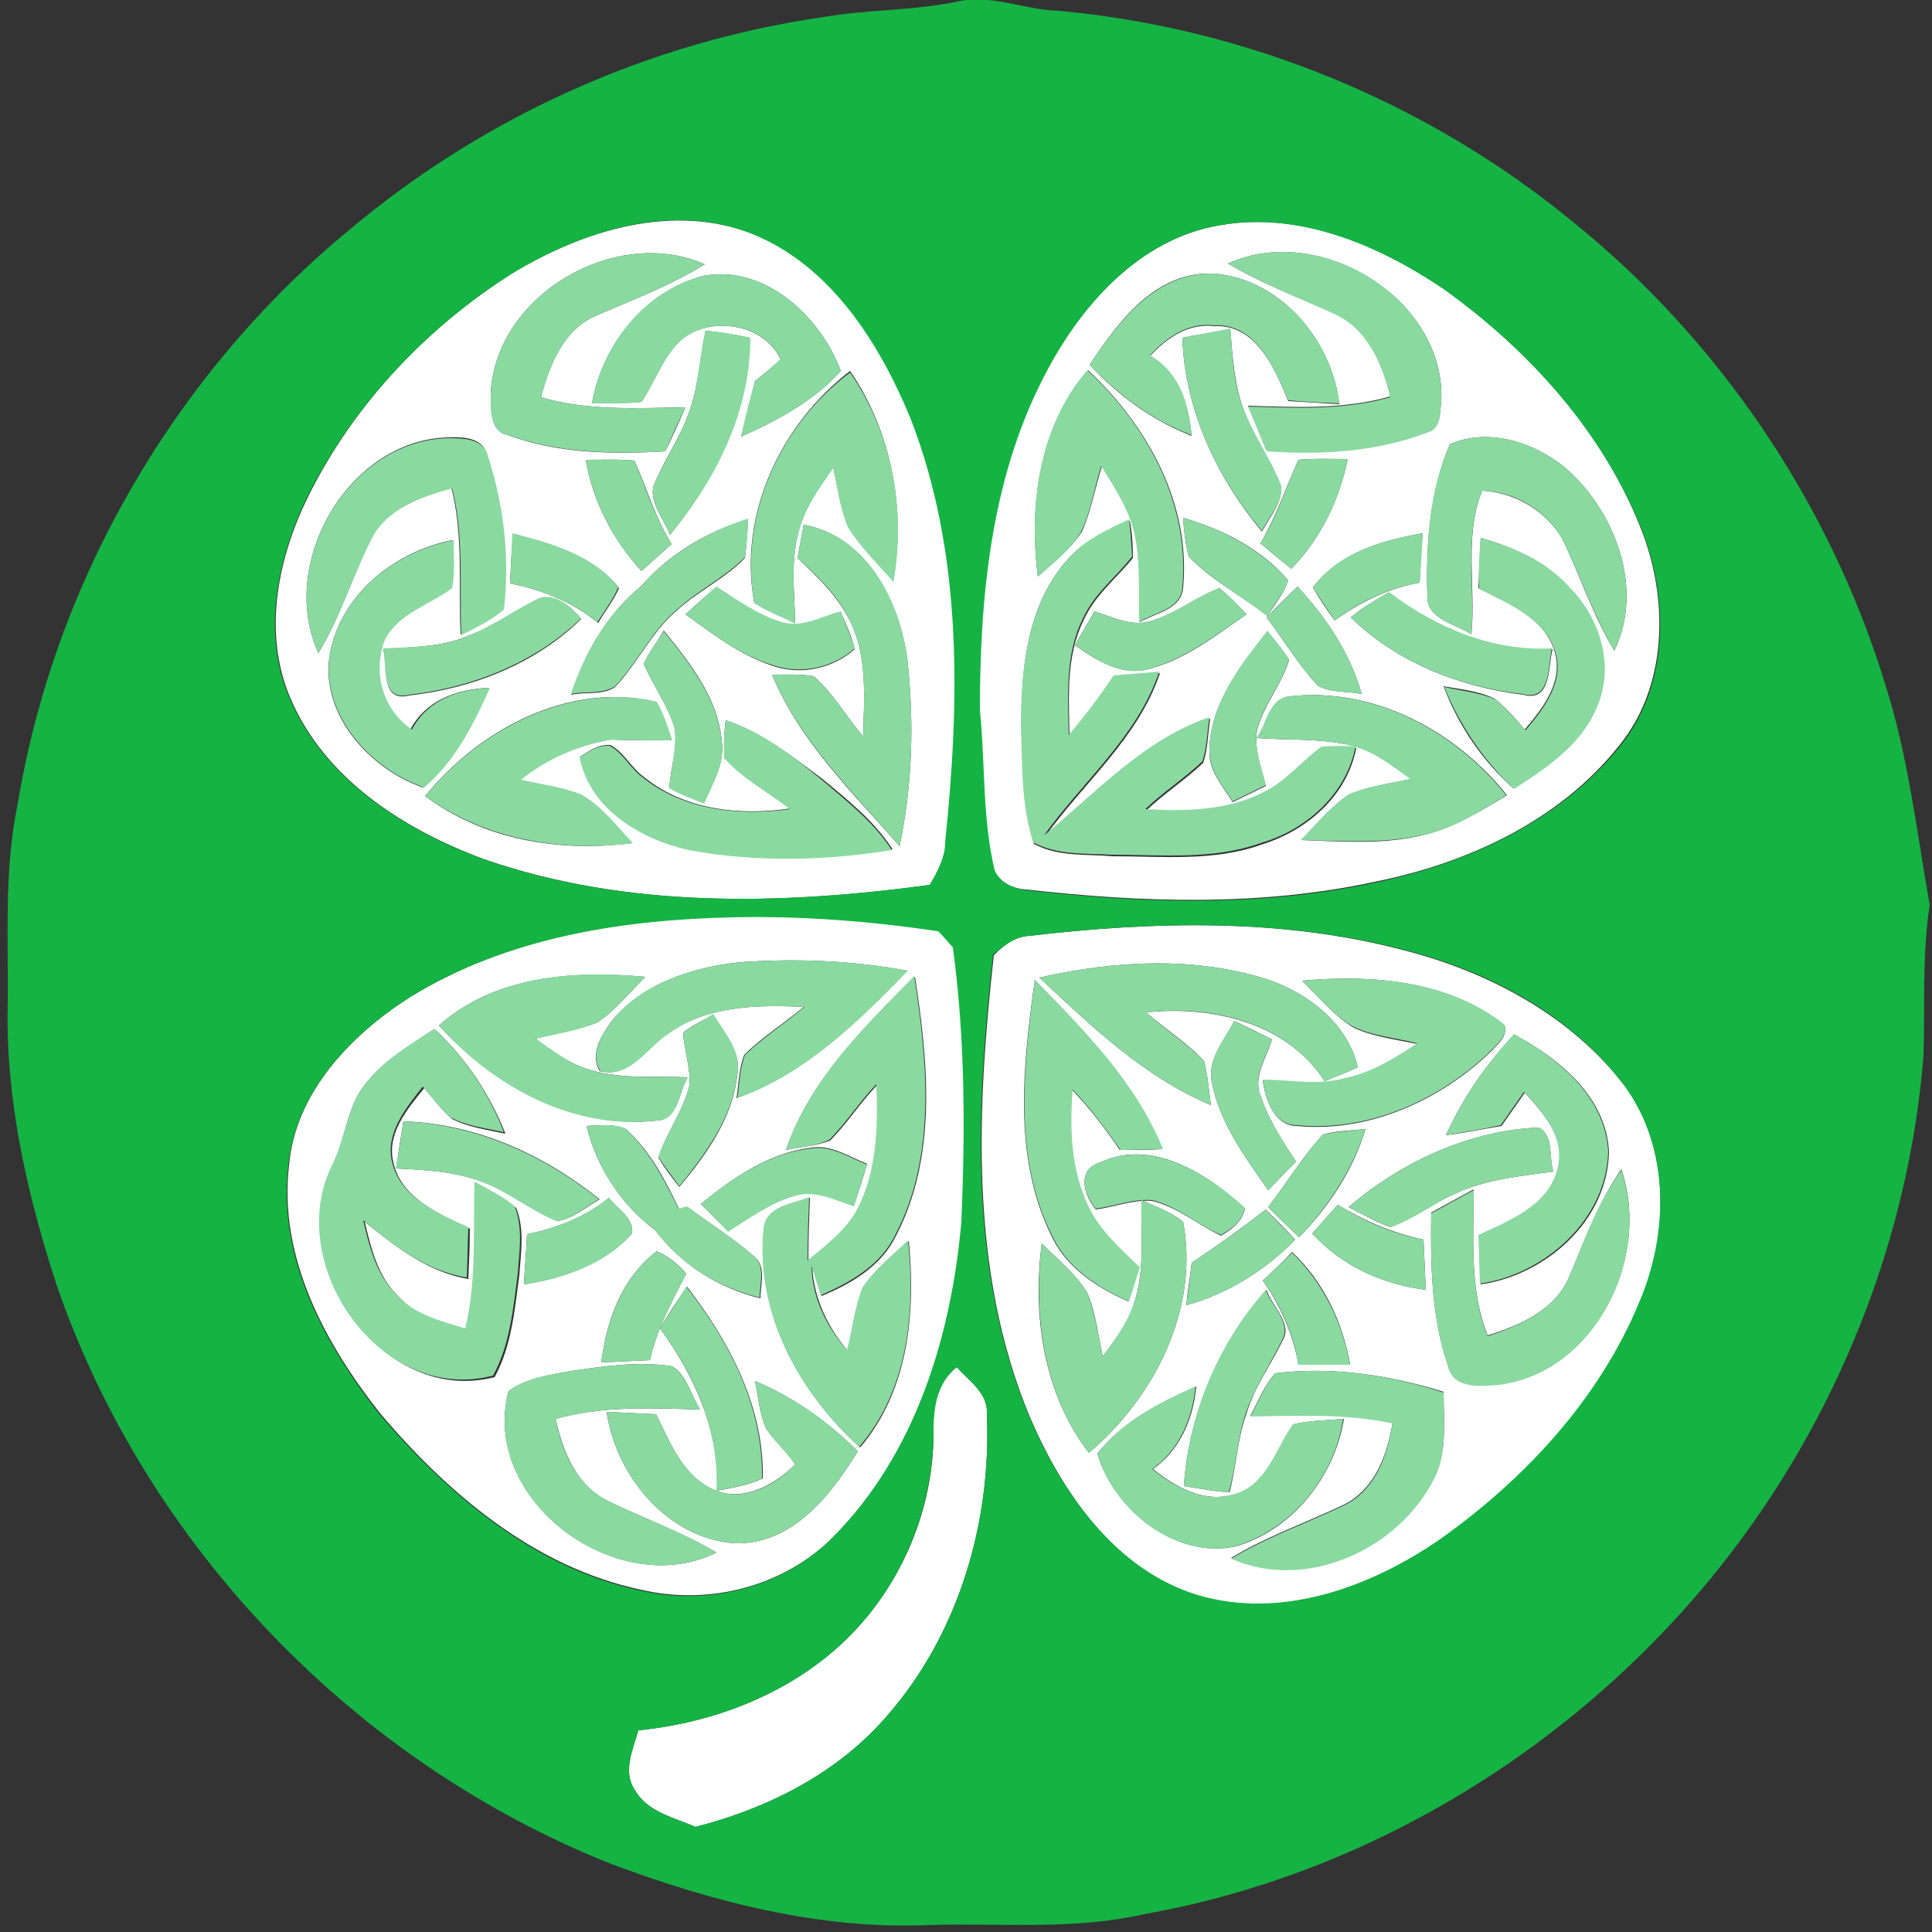 <?xml version="1.0" encoding="utf-8"?>
<!-- Generator: Adobe Illustrator 26.0.3, SVG Export Plug-In . SVG Version: 6.00 Build 0)  -->
<svg version="1.1" id="Layer_1" xmlns="http://www.w3.org/2000/svg" xmlns:xlink="http://www.w3.org/1999/xlink" x="0px" y="0px"
	 viewBox="0 0 250 250" style="enable-background:new 0 0 250 250;" xml:space="preserve">
<rect x="0" y="0" width="250" height="250" fill="#333333" stroke="none"/>
<style type="text/css">
	.st0{fill:#FFFFFF;}
	.st1{fill:#15B343;}
	.st2{fill:#8AD9A1;}
</style>
<g id="_x23_ffffffff">
	<path class="st0" d="M66.4,35.3c9.1-5.5,20.7-9.1,31.1-5c10.2,4.1,16.4,14.1,20.4,23.8c6.8,17.4,6.4,36.6,4.5,54.9
		c-0.1,2-1.1,3.8-2,5.5c-19.2,2.6-39.2,3.1-57.7-3.3c-10.3-3.8-20.6-10.3-25.1-20.8c-3.7-8.6-1.6-18.4,2.4-26.4
		C45.9,52.2,55.3,42.3,66.4,35.3 M63.5,51c0.1,1.9-0.2,4.8,2.2,5.3c6.5,2.4,13.6,2.5,20.4,2.1c0.9-1.9,1.8-3.8,2.6-5.7
		c-6.2,0.1-12.6,0.5-18.7-1.3c1.1-4.1,2.8-8.6,7-10.5c4.8-2.1,9.7-3.9,14.2-6.7C79.7,29.1,64,38.2,63.5,51 M76.6,52.2
		c2.1,0,4.2,0,6.4-0.2c1.5-2.2,2.4-4.8,4.1-6.9c3.3-4.5,11.6-3.7,13.9,1.4c-1,1-2.2,1.9-3.3,2.8c-0.6,2.4-1.2,4.8-1.8,7.2
		c4.7-2.1,9.4-4.6,12.9-8.5C106.2,41,99,34.2,91,35.7C83.4,37.7,77.9,44.7,76.6,52.2 M91.3,42.8c-0.8,3.7-0.9,7.6-2.4,11.2
		c-1.2,3.2-3.2,5.9-4.4,9.1c-0.3,2.2,1.4,4.1,2.2,6.1C92.6,62,97,53.2,97,43.7C95.1,43.3,93.2,43,91.3,42.8 M97.6,78
		c1.7,1.1,3.5,1.8,5.3,2.5c-0.1-3.8-0.6-7.8,0.4-11.6c0.8-3.2,2.7-5.8,4.5-8.5c0.6,2.6,0.9,5.2,1.9,7.6c1.6,2.7,3.9,4.8,5.9,7.1
		c1.6-9.3-0.2-19.2-5.6-27.1C100.9,55,95.5,66.7,97.6,78 M41.2,84.5c2.8-4.6,4.4-9.8,6.7-14.7c2-4,6.5-5.5,10.5-6.7
		c1.6,6.2,0.9,12.7,1.2,19c1.9-1,3.9-1.9,5.5-3.3c0.8-6.7,0-13.6-2.1-20c-0.5-2.2-3.2-2.3-5.1-2.2C45,57,35.9,73,41.2,84.5
		 M75.8,59.5c0.9,5.4,3.5,10.3,7.2,14.4c1.3-1.2,2.6-2.3,3.9-3.5c-2.1-3.4-3.2-7.2-4.8-10.8C80,59.4,77.9,59.5,75.8,59.5 M82.9,75.9
		c-4.4,3.6-7.2,8.6-9,14c1.8-0.4,4.1,0.1,5.7-1c3-3.2,4.8-7.3,8.2-10.1c2.7-2.4,6.1-4,8.6-6.6c0.2-1.7,0.3-3.4,0.4-5
		C91.4,68.8,86.6,71.7,82.9,75.9 M104,67.9c-0.2,1.1-0.6,3.2-0.8,4.3c2.5,2.4,5.1,4.8,6.7,8c2.4,4.6,1.9,10,1.8,15.1
		c-2.2-2.6-3.9-5.6-6.4-7.8c-1.8-0.3-3.6-0.2-5.4-0.2c3.6,8.7,10.5,15.3,16.5,22.2c1.7-8,1.9-16.2,1-24.3
		C116.3,77.6,112.1,69.4,104,67.9 M66,75.5c4.1,0.8,8.1,2.4,11.4,5.1c0.9-1.5,2-2.9,2.7-4.5c-3.3-4.2-8.8-5.8-13.7-7
		C66.2,71.1,66.1,73.3,66,75.5 M42.8,84c-1.8,8,4.8,15.4,11.9,17.9c4-3.4,6.4-8.2,8.5-12.9c-4.1,0.2-8.1,1.6-10.1,5.4
		c-3.8-2.6-5-7.4-3.5-11.6c1.8-3.4,5.8-4.5,8.7-6.7c0.4-2.1,0.2-4.2,0.2-6.2C51.4,71.3,44.5,76.5,42.8,84 M88.7,79.5
		c3.6,2.6,7.1,5.3,11.4,6.7c3.6,1.2,7.7,0.3,10.5-2.2c-0.4-1.7-1.1-3.2-1.8-4.8c-2.5,0.7-5,2.2-7.6,1.4c-3.1-0.9-5.8-2.9-8.5-4.6
		C91.3,77.1,90,78.3,88.7,79.5 M60.5,82.3c-3.5,1.5-7.3,1.4-10.9,1.7c0.6,2.3-0.4,6.9,3.3,6c8.2-0.9,16.4-4.1,22.3-9.9
		c-1.2-1.5-3.1-3.2-5.2-2.7C66.8,78.8,63.9,81.1,60.5,82.3 M83.3,85.9c1.2,2.8,3.1,5.3,4,8.3c0.4,2.6-0.5,5.1-0.7,7.7
		c1.5,0.8,3,1.4,4.5,2c1.1-2.5,2.7-5.1,2.3-8c-0.5-5.6-4.1-10.1-7.5-14.3C85,83.1,84,84.4,83.3,85.9 M55,103
		c7.6,5.7,17.4,7.3,26.7,6.1c-2.1-2.2-4-4.8-6.7-6.3c-2.5-0.9-5.2-1.3-7.8-1.9c3.4-2.7,7.5-4.5,11.8-5.2c2.6,0.1,5.2,0.1,7.8,0.1
		c-0.6-1.7-1.1-3.4-2-5C73.7,88.2,62.1,94.3,55,103 M93.9,93.2c-0.2,1.6-0.3,3.2-0.1,4.8c2.4,2.7,5.6,4.4,8.5,6.6
		c-6.5,1-13.7,0.2-18.9-4c-1.7-1.2-2.6-3.2-4.4-4.2c-1.5-0.1-2.7,0.7-3.9,1.5c1.2,6.7,7.9,10.6,14.1,12c8.7,1.6,17.6,1.3,26.3,0
		c-2.4-3.7-5.8-6.4-9.2-9.2C102.4,97.8,98.5,94.7,93.9,93.2z"/>
	<path class="st0" d="M158.1,29.1c10.2-1.7,20.3,2.6,28.6,8.2c11.2,8,21,18.8,25.9,31.8c3.3,8.9,3.1,19.8-3.1,27.4
		c-7.7,9.7-19.6,15.2-31.6,17.6c-14.8,3.2-30.1,2.7-45.1,1c-1.7-0.1-3.5-0.9-4.2-2.6c-1.6-6.8-1.2-13.8-1.9-20.7
		c0-14.6,1.3-29.6,8.1-42.8C139.6,39.8,147.3,30.8,158.1,29.1 M158.9,34.1c4.4,2.6,9.1,4.4,13.7,6.4c4.3,1.9,6.3,6.5,7.3,10.8
		c-6,1.7-12.2,1.4-18.4,1.2c0.8,1.9,1.6,3.9,2.4,5.8c7.1,0.5,14.4,0.1,21-2.5c1.6-0.5,1.4-2.5,1.6-3.9
		C187.1,38.7,170.7,28.7,158.9,34.1 M141,47.2c3.7,4,8.1,7.2,13.2,9.2c-0.4-4.1-1.6-8.2-5.4-10.3c2.1-2.3,4.9-4.3,8.3-3.9
		c5.4-0.3,7.9,5.5,9.6,9.7c2.2,0.1,4.4,0.3,6.6,0.4C172.4,44,165.6,36,157,35.4C149.5,35.1,144.7,41.6,141,47.2 M153,43.7
		c0.3,9.3,4.4,18,10.3,25.1c0.9-1.8,2.6-3.6,2.5-5.8c-1.3-3.4-3.5-6.4-4.8-9.8c-1.3-3.4-1.5-7-1.8-10.6C157.1,43,155,43.3,153,43.7
		 M134.3,74.6c2-1.8,4.2-3.5,5.7-5.8c1.2-2.7,1.7-5.7,2.6-8.5c1.7,2.8,3.6,5.6,4.3,8.8c0.8,3.7,0.4,7.6,0.6,11.4
		c2-1.2,5.4-1.6,5.6-4.5c1-10.8-4.6-20.9-12.3-28.1C134.5,55.2,133.1,65.3,134.3,74.6 M187.6,57.5c-2.6,6.1-3.1,13-2.9,19.6
		c-0.1,3.1,3.7,3.6,5.7,5c0.6-6.2-1-12.7,1.4-18.6c4.2,0.2,8.3,2.6,10.4,6.3c2.3,4.8,3.9,9.8,6.7,14.4c3.9-8.1,0.1-18.1-6.4-23.7
		C198.5,57.2,192.5,55.3,187.6,57.5 M163.1,70.3c1.3,1.1,2.6,2.2,4,3.3c3.8-3.9,6.2-8.9,7.3-14.2c-2.1,0-4.3-0.1-6.4,0.1
		C166.4,63.1,165.1,66.9,163.1,70.3 M137.8,72.8c-4.9,5.8-5.7,13.8-5.6,21.2c0.2,5.1,0.1,10.3,1.6,15.2c3.1,1.7,6.8,1.3,10.2,1.6
		c6.4,0,13.1,0.7,19.2-1.5c5.9-1.8,11.1-6.3,12.3-12.5c-1.5-0.1-3-0.1-4.4,0c-2.6,1.9-4.6,4.5-7.5,5.9c-4.7,2.4-10.2,2.5-15.3,2.2
		c2.3-2.2,5.1-4,7.4-6.2c0.6-1.8,0.6-3.8,0.9-5.7c-8.5,3-14.7,9.8-21.4,15.3c5-7,12.1-12.8,14.9-21.2c-2,0.2-3.9,0.3-5.9,0.5
		c-1.8,2.7-3.7,5.2-5.8,7.7c-0.1-5-0.5-10.3,1.8-15c1.4-3.2,4.2-5.4,6.4-8.1c0-1.6-0.1-3.2-0.4-4.8C143.1,68.6,140,70.1,137.8,72.8
		 M153.1,67c0.1,1.7,0.3,3.4,0.7,5c3,3.1,6.9,5.1,10.2,7.7c1-1.5,2.1-2.9,2.7-4.6C163.2,71,158.2,68.5,153.1,67 M169.9,76
		c0.8,1.5,1.8,2.9,2.8,4.3c3.3-2.4,7-4.2,11-4.9c0.1-2.1,0.2-4.3,0.4-6.4C178.9,69.9,173.3,71.5,169.9,76 M191.6,69.6
		c-0.1,2.2-0.2,4.3-0.3,6.5c3.9,2,8.9,3.9,10,8.7c0.8,3.7-1.7,6.9-4,9.6c-1.2-1.4-2.4-2.8-3.9-4c-2.1-1-4.4-1.2-6.6-1.6
		c1.9,5.1,5,9.6,9,13.2c4.2-2.7,8.7-5.6,10.7-10.5C208.9,86.3,207,80,203,76C200,72.6,195.8,70.8,191.6,69.6 M148.8,80.4
		c-2.5,0.7-4.9-0.6-7.2-1.3c-0.8,1.5-1.7,2.9-2.5,4.4c2.6,1.8,5.6,3.8,9,3.2c5-1.1,9.1-4.4,13.2-7.2c-1.1-1.2-2.3-2.4-3.5-3.4
		C154.7,77.3,152,79.5,148.8,80.4 M163.9,79.9c2.2,2.9,4.1,6.1,6.6,8.8c1.7,1,3.8,0.7,5.7,1.1c-1.5-5.3-4.6-9.9-8.3-13.9
		C166.6,77.2,165.2,78.5,163.9,79.9 M174.8,79.9c5.9,5.8,14.1,9,22.3,10c3.7,1,3.2-3.7,3.8-5.9c-7.8,0.4-15.1-2.7-21.1-7.3
		C178,77.6,176.3,78.6,174.8,79.9 M156.5,97c-0.2,2.6,1.7,4.7,3,6.8c1.4-0.7,2.9-1.4,4.3-2.1c-0.6-2.4-1.6-4.9-1.1-7.4
		c0.9-3.2,3.2-5.8,4.1-8.9c-0.8-1.3-1.8-2.5-2.8-3.7C160.5,86.2,156.6,91.1,156.5,97 M162.6,95.5c4.1,0.3,8.3,0,12.4,1
		c2.9,0.7,5.2,2.6,7.6,4.3c-2.7,0.6-5.4,0.9-8,2c-2.4,1.6-4.2,3.9-6.2,5.9c5.2,0.2,10.5,0.6,15.6-0.6c4-0.9,7.5-3.1,11-5.2
		c-6.6-8.3-17.2-14-28-12.8C164.2,90.3,164,93.7,162.6,95.5z"/>
	<path class="st0" d="M53.1,129c12.5-7.7,27.5-10.1,41.9-10.4c8.9-0.1,17.8,0.5,26.5,1.8c0.6,0.7,1.2,1.4,1.9,2.1
		c1.6,11.8,1.6,23.6,1.1,35.5c-1.3,14.8-6,30.1-16.6,40.8c-6.4,6.5-16.2,9-25,6.9c-13.7-2.9-24.9-12.4-33.7-22.8
		c-7.1-9-13.2-20.2-11.8-32.1C38.2,141.4,45.4,133.9,53.1,129 M79.1,132.2c-1.3,1.8-2.8,4.2-1.5,6.4c4,1,5.9-3.2,8.9-4.9
		c5.1-3.6,11.6-3.7,17.5-3.4c-2.5,2.1-5.4,3.9-7.7,6.2c-0.7,1.8-0.7,3.7-1,5.6c8.8-3.2,15.7-9.9,22.1-16.5
		c-7.1-1.3-14.3-1.6-21.5-1.1C89.8,125.1,83.1,127.2,79.1,132.2 M56.8,132.7c7.1,7.8,17.5,13.5,28.2,12.3c2.8-0.1,2.8-3.7,4-5.6
		c-4.2-0.2-8.6,0.3-12.8-1c-2.6-0.8-4.8-2.4-6.9-4c2.7-0.7,5.5-1.1,8-2.1c2.4-1.6,4.2-3.9,6.2-5.9C74.2,125.6,64.1,126.2,56.8,132.7
		 M101.7,148.8c1.9-0.4,3.9-0.5,5.7-1.2c2.2-2.2,3.9-4.9,6.1-7.2c0.2,5.4,0.1,11-2.4,16c-1.5,2.9-4.1,4.8-6.5,6.8
		c0-2.7,0.1-5.5,0.2-8.2c-2.2,0.8-5.5,1.1-5.9,4c-1.2,10.8,4.5,21.2,12.4,28.3c6.3-7.4,7.2-17.5,6.3-26.7c-2,1.9-4.3,3.7-5.9,6.1
		c-1.1,2.6-1.4,5.4-2,8.1c-2.6-3.1-4.4-6.8-4.6-10.9c0.3,1,0.9,2.9,1.2,3.8c3.9-1.6,7.8-3.9,9.7-7.9c5.3-10.3,4.1-22.4,2.4-33.4
		C111.8,132.9,104.8,139.8,101.7,148.8 M88.4,133.6c0.1,2.3,1,4.5,0.8,6.9c-0.8,3.3-3,6.1-4,9.3c0.8,1.4,1.8,2.6,2.7,3.8
		c3.5-4.2,6.9-8.9,7.5-14.5c0.6-3-1.7-5.4-3.1-7.8C91,132,89.6,132.7,88.4,133.6 M46.1,142.1c-1.4,2.9-1.8,6.1-3,9
		c-6.1,12.8,6.5,30.8,20.9,27.1c2.2-4,2.6-8.7,3.2-13.2c0.2-2.9,0.7-5.9-0.4-8.7c-1.6-1.3-3.5-2.2-5.2-3.2c-0.2,6.3,0.3,12.8-1.2,19
		c-3.2-1-6.6-1.8-8.9-4.4c-2.6-2.5-3.5-6.2-4.3-9.6c4,3.2,8.1,6.5,13.4,7.4c0.1-2.2,0.2-4.3,0.2-6.5c-3.9-1.9-8.9-3.9-9.9-8.6
		c-0.9-3.7,1.8-6.9,4-9.6c1.2,1.4,2.2,2.8,3.6,4c2.2,1.1,4.6,1.4,6.9,1.9c-2-5.1-5.1-9.7-9-13.4C52.4,135.6,48.3,138,46.1,142.1
		 M52.2,145.1c-0.3,2-0.7,4.1-0.9,6.1c4,0.2,8,0.4,11.8,2c3.2,1.2,5.9,3.5,9,4.8c2.1-0.3,3.7-1.8,5.5-2.8
		C70.4,149.4,61.6,145.4,52.2,145.1 M75.9,145.7c1.3,5.4,4.5,10.2,8.9,13.5c3.3,4.4,8.2,7.5,13.6,8.8c0-1.8,0.8-4.1-0.8-5.4
		c-2.7-2.4-5.7-4.2-8.6-6.4c-0.3,0.1-0.8,0.2-1.1,0.3c-1.8-3.8-3.8-7.6-6.9-10.4C79.4,145.4,77.6,145.6,75.9,145.7 M90.7,155.8
		c1.2,1.2,2.4,2.4,3.5,3.5c2.7-1.7,5.4-3.6,8.5-4.6c2.7-0.9,5.3,0.5,7.8,1.3c0.6-1.8,1.2-3.6,1.7-5.4c-2.3-0.9-4.6-2.5-7.2-2.1
		C99.5,149.2,94.8,152.4,90.7,155.8 M78.8,155c-3.1,2.5-6.7,3.9-10.6,4.7c-0.1,2.2-0.3,4.3-0.4,6.5c5.1-0.8,10.4-2.6,14-6.6
		C82,157.5,79.8,156.4,78.8,155 M77.8,176.3c2.1-0.1,4.2-0.2,6.3-0.3c0.9-4,2.8-7.5,4.7-11.2c-1-1.2-2.3-2.2-3.8-2.9
		C80.4,165.4,78.5,170.9,77.8,176.3 M85.4,171.9c4.5,6.1,7.7,13.3,7.4,21c2-0.4,4-0.7,5.9-1.6c0.2-9.2-4.3-17.7-9.8-24.8
		C87.7,168.2,86.5,170,85.4,171.9 M65.8,180c-3.7,14.3,14.3,27.2,26.9,20.9c-4.5-2.7-9.4-4.4-14.1-6.7c-4-2-5.8-6.4-6.7-10.6
		c6.1-1.7,12.4-1.4,18.7-1.2c-1.2-1.9-1.7-4.4-3.6-5.6c-4.4-0.7-8.8,0-13.1,0.6C71.2,177.9,68.2,178.3,65.8,180 M97.7,178.7
		c0.4,2.1,0.6,4.2,1.4,6.1c1.1,1.7,2.7,3,3.8,4.7c-2.7,2.7-6.9,5-10.7,3.2c-3.9-1.8-5.5-6.1-7.3-9.7c-2.1-0.1-4.3-0.2-6.4-0.3
		c1.2,8.3,7.9,16.4,16.6,17c7.4,0.2,12.4-6.2,15.9-11.9C107.2,184,102.7,180.8,97.7,178.7z"/>
	<path class="st0" d="M133.2,121.1c16.2-1.9,32.8-2.3,48.6,1.9c10.9,2.8,21.6,8.5,28.5,17.6c5.8,8,5.6,19,2,27.8
		c-5.2,12.7-14.9,23.1-25.9,30.9c-9,6.1-20.5,10.3-31.3,7.2c-10.8-3.3-17.7-13.4-21.9-23.3c-7.8-18.8-6.8-39.8-4.6-59.6
		C129.9,122.3,131.3,121.2,133.2,121.1 M134.5,126.5c6.7,6.3,13.6,12.9,22.2,16.5c-0.3-1.9-0.4-3.9-0.9-5.7c-2.2-2.4-5-4.1-7.5-6.3
		c8.5-0.9,18.2,1.3,23.1,8.9c1.4-0.6,2.9-1.1,4.3-1.8c-1.3-5.6-6.3-9.5-11.5-11.3C154.6,123.7,144.2,124.3,134.5,126.5 M168.5,126.9
		c2.1,2.1,4.1,4.5,6.7,6.1c2.6,1.2,5.5,1.5,8.2,2.1c-2.9,1.9-5.9,3.8-9.4,4.5c-3.5,1-7.1,0.2-10.6,0.2c0.3,2.4,1.5,5.9,4.4,5.9
		c9.3,0.9,18.6-3.3,25.2-9.7c0.8-0.9,2.1-1.9,1.7-3.3C187.4,126.8,177.4,126.1,168.5,126.9 M133.9,126.8c-1.5,10.9-2.9,22.8,2.1,33
		c1.9,4.2,5.9,6.8,10,8.6c0.5-1.5,0.9-2.9,1.4-4.4c-2.4-2.4-5.1-4.7-6.6-7.8c-2.3-4.7-2.5-10.1-2.1-15.2c2.3,2.4,4.3,5,6.2,7.8
		c1.8,0,3.7,0,5.5-0.1C147,140.1,140.3,133.4,133.9,126.8 M156.8,140c1,5.3,4.3,9.7,7.3,14c1.2-1.2,2.4-2.5,3.6-3.7
		c-1.7-2.6-3.5-5.3-4.5-8.3c-1.2-2.6,0.7-5.1,1.4-7.5c-1.6-0.8-3.2-1.6-4.9-2.4C158.5,134.6,156.2,137,156.8,140 M187.1,146.9
		c2.4-0.3,4.8-0.8,7.2-1.2c1-1.4,2-2.9,3-4.3c2.4,2.6,5.2,5.7,4.4,9.6c-1,5-6.2,7-10.3,8.9c0,2.1,0.1,4.2,0.2,6.3
		c8.4-1.2,16.4-8.2,16.6-17.1c-0.3-7.1-6.4-12.1-12.2-15.2C192.3,137.6,189.3,142.1,187.1,146.9 M174.5,156.2
		c1.8,0.9,3.5,1.9,5.4,2.6c2.9-1.1,5.4-3,8.3-4.3c4-1.9,8.5-2.3,12.8-2.9c-0.6-1.8,0.1-4.7-1.9-5.7
		C190.1,146.3,181.4,150.3,174.5,156.2 M164.1,156.2c1.3,1.3,2.6,2.6,4,3.9c3.9-4,7-8.7,8.6-14c-1.8,0.2-3.7,0.2-5.5,0.7
		C168.5,149.7,166.5,153.1,164.1,156.2 M142.4,150.4c-3.1,0.9-2.2,4.2-0.6,6.1c2.4-0.3,4.8-1.3,7.3-1.1c3.3,0.8,5.9,3.1,8.9,4.5
		c1.4-0.8,2.8-1.9,3.1-3.5C156.2,151.8,149,147.3,142.4,150.4 M203.1,165.1c-1.8,4.4-6.4,6.4-10.6,7.7c-2.4-6-1.8-12.6-1.8-18.9
		c-1.8,1-3.7,2-5.5,3c-0.1,6.7,0,13.6,2.2,19.9c0.7,2.9,4.3,2.5,6.6,2.3c12.4-1.6,19.7-16.4,15.8-27.8
		C206.8,155.6,205.1,160.4,203.1,165.1 M147.7,155.3c-0.1,4.5,0.5,9.1-1,13.5c-0.8,2.5-2.4,4.6-4,6.7c-0.6-2.7-0.9-5.6-2-8.2
		c-1.5-2.5-3.9-4.4-5.9-6.4c-1.2,9.4,0.2,19.4,6.1,27.1c8.5-7.2,14.3-18.6,12.2-29.9C151.5,156.8,149.5,156.1,147.7,155.3
		 M173.1,155.9c-1.1,1.2-2.2,2.5-3.3,3.7c3.8,4.2,9.1,6.6,14.7,7.3c-0.1-2.2-0.2-4.3-0.3-6.5C180.3,159.6,176.6,158,173.1,155.9
		 M154.2,163.4c-0.2,1.8-0.5,3.6-0.7,5.5c5.4-1.5,10.2-4.5,14.1-8.5c-1.2-1.3-2.5-2.6-3.8-3.9C160.7,158.9,157.5,161.2,154.2,163.4
		 M163.4,165.7c2.3,3.3,3.9,6.9,4.6,10.8c2.2,0,4.5,0,6.7,0c-1-5.5-3.4-10.6-7.5-14.5C166,163.3,164.7,164.5,163.4,165.7
		 M153.2,192.3c2,0.3,3.9,0.7,5.9,0.8c0.9-3.4,1-6.9,2.2-10.2c1-3.4,3.1-6.2,4.6-9.3c1.5-2.3-1.3-4.5-2-6.7
		C157.7,174,153.8,183,153.2,192.3 M165,177.7c-1.4,1.6-2.2,3.6-3.2,5.5c6.1-0.1,12.3-0.4,18.4,0.9c-0.7,4.2-2.3,8.6-6.3,10.6
		c-4.8,2.3-10,4.1-14.6,6.9c9.7,4.3,21.7-1.2,26.3-10.4c1.7-3.4,1.2-7.4,1.2-11.1C179.7,177.9,172.3,176.8,165,177.7 M142,188.1
		c2.1,7.2,10.1,13.7,17.9,12c7.3-2.1,12.8-9,14-16.5c-2.2,0.2-4.4,0.2-6.5,0.7c-2.3,3.2-3.4,8.1-7.8,9.1c-3.9,1.1-7.5-1-10.4-3.3
		c3.5-2.5,5.2-6.5,5.6-10.7C150.1,181.5,145.2,184,142,188.1z"/>
	<path class="st0" d="M120.8,185c-0.1-3,0.5-6.1,3-8.1c1.6,1.8,4.1,3.4,3.9,6.1c0.6,13.9-3.6,28.3-12.8,38.9
		c-6.4,7.5-15.5,12.1-24.9,14.5c-2.7-1.2-6.2-1.9-7.8-4.7c-1.7-2.4-0.3-5.3,0.4-7.8c11.2-1.1,22.4-5.9,29.6-14.7
		C117.8,202.4,120.9,193.7,120.8,185z"/>
</g>
<g id="_x23_15b343ff">
	<path class="st1" d="M106.6,2.2c5.7-1,11.6-0.8,17.3-2c4.4-1,8.7,1.1,13.1,1.2c24.2,2.2,47.6,11.8,66.4,27.2
		c19,15.3,33.3,36.4,40.5,59.8c3,9.3,4.1,19.1,5.8,28.7c-1,6.5-0.6,13-0.8,19.5c-1.9,23.9-11.3,47.2-26.2,66
		c-18.5,23.3-45.4,39.9-74.7,45.1c-9.2,2.1-18.6,1.1-27.9,1.4c-14,0.6-27.9-3-41-7.9C45.9,228,18.9,200,7.3,166.2
		c-3.8-11.7-6.6-23.9-6.3-36.3c0.1-8.6-0.5-17.4,1.3-25.9c4.8-29,20.5-55.9,43.2-74.5C62.8,15,84.2,5.4,106.6,2.2 M66.4,35.3
		c-11.1,7-20.5,16.9-26.5,28.7c-4,8.1-6.1,17.9-2.4,26.4c4.5,10.5,14.8,17,25.1,20.8c18.5,6.4,38.6,5.9,57.7,3.3c1-1.7,2-3.5,2-5.5
		c1.9-18.3,2.3-37.5-4.5-54.9c-4-9.7-10.3-19.7-20.4-23.8C87.1,26.1,75.6,29.8,66.4,35.3 M158.1,29.1c-10.8,1.7-18.5,10.7-23.2,20
		c-6.7,13.2-8.1,28.2-8.1,42.8c0.7,6.9,0.3,13.9,1.9,20.7c0.7,1.7,2.5,2.4,4.2,2.6c15,1.7,30.3,2.2,45.1-1
		c11.9-2.5,23.8-7.9,31.6-17.6c6.2-7.6,6.4-18.5,3.1-27.4c-5-13-14.7-23.8-25.9-31.8C178.5,31.8,168.3,27.4,158.1,29.1 M53.1,129
		c-7.7,4.9-14.9,12.3-15.8,21.9c-1.4,11.9,4.7,23,11.8,32.1c8.9,10.4,20,19.9,33.7,22.8c8.8,2.1,18.6-0.4,25-6.9
		c10.7-10.8,15.3-26.1,16.6-40.8c0.5-11.8,0.5-23.7-1.1-35.5c-0.6-0.7-1.2-1.4-1.9-2.1c-8.8-1.3-17.7-2-26.5-1.8
		C80.5,119,65.6,121.3,53.1,129 M133.2,121.1c-1.9,0.1-3.3,1.3-4.7,2.4c-2.2,19.9-3.2,40.8,4.6,59.6c4.2,9.9,11.1,20,21.9,23.3
		c10.8,3.2,22.3-1,31.3-7.2c11-7.8,20.7-18.2,25.9-30.9c3.7-8.8,3.9-19.8-2-27.8c-6.9-9.2-17.5-14.8-28.5-17.6
		C165.9,118.8,149.3,119.2,133.2,121.1 M120.8,185c0,8.7-3,17.4-8.6,24.2c-7.2,8.8-18.4,13.6-29.6,14.7c-0.7,2.5-2.1,5.4-0.4,7.8
		c1.6,2.8,5,3.5,7.8,4.7c9.4-2.4,18.5-7,24.9-14.5c9.2-10.6,13.4-25,12.8-38.9c0.2-2.7-2.3-4.3-3.9-6.1
		C121.3,178.9,120.8,182,120.8,185z"/>
</g>
<g id="_x23_8ad9a1ff">
	<path class="st2" d="M63.5,51C64,38.2,79.7,29.1,91.2,34.2c-4.5,2.8-9.4,4.6-14.2,6.7c-4.2,1.9-5.8,6.4-7,10.5
		c6.1,1.8,12.4,1.4,18.7,1.3c-0.9,1.9-1.8,3.8-2.6,5.7c-6.8,0.4-13.9,0.2-20.4-2.1C63.3,55.8,63.5,52.9,63.5,51z"/>
	<path class="st2" d="M158.9,34.1c11.8-5.4,28.2,4.5,27.6,17.9c-0.2,1.3,0,3.4-1.6,3.9c-6.7,2.6-14,3-21,2.5
		c-0.8-1.9-1.6-3.9-2.4-5.8c6.1,0.2,12.4,0.5,18.4-1.2c-1-4.3-3-8.9-7.3-10.8C168,38.5,163.3,36.7,158.9,34.1z"/>
	<path class="st2" d="M76.6,52.2c1.3-7.6,6.8-14.6,14.4-16.5c8-1.5,15.2,5.3,17.8,12.3c-3.5,3.9-8.2,6.4-12.9,8.5
		c0.5-2.4,1.1-4.8,1.8-7.2c1.1-0.9,2.2-1.8,3.3-2.8c-2.2-5.1-10.6-5.9-13.9-1.4c-1.6,2.1-2.6,4.7-4.1,6.9
		C80.9,52.3,78.8,52.2,76.6,52.2z"/>
	<path class="st2" d="M141,47.2c3.7-5.6,8.6-12,16-11.8c8.6,0.6,15.4,8.6,16.3,16.8c-2.2-0.1-4.4-0.2-6.6-0.4
		c-1.8-4.2-4.2-10-9.6-9.7c-3.4-0.4-6.2,1.6-8.3,3.9c3.8,2.1,5,6.2,5.4,10.3C149.1,54.4,144.7,51.1,141,47.2z"/>
	<path class="st2" d="M91.3,42.8c1.9,0.1,3.8,0.5,5.8,0.9c0,9.5-4.4,18.3-10.4,25.5c-0.8-2-2.5-3.9-2.2-6.1c1.2-3.1,3.2-5.9,4.4-9.1
		C90.4,50.5,90.4,46.5,91.3,42.8z"/>
	<path class="st2" d="M153,43.7c2.1-0.4,4.1-0.8,6.2-1.2c0.3,3.6,0.4,7.3,1.8,10.6c1.3,3.4,3.5,6.4,4.8,9.8c0.2,2.2-1.6,3.9-2.5,5.8
		C157.4,61.7,153.3,53,153,43.7z"/>
	<path class="st2" d="M97.6,78c-2-11.3,3.3-23,12.4-29.8c5.4,7.8,7.3,17.7,5.6,27.1c-2-2.3-4.3-4.5-5.9-7.1c-1-2.4-1.3-5.1-1.9-7.6
		c-1.8,2.6-3.8,5.3-4.5,8.5c-1,3.8-0.5,7.7-0.4,11.6C101.1,79.8,99.2,79.1,97.6,78z"/>
	<path class="st2" d="M134.3,74.6c-1.2-9.2,0.1-19.4,6.4-26.7C148.4,55,154,65.2,153,76c-0.2,2.9-3.6,3.2-5.6,4.5
		c-0.1-3.8,0.2-7.7-0.6-11.4c-0.7-3.2-2.6-6-4.3-8.8c-0.9,2.8-1.3,5.8-2.6,8.5C138.6,71.1,136.3,72.8,134.3,74.6z"/>
	<path class="st2" d="M41.2,84.5C35.9,73,45,57,58,56.7c1.8,0,4.5,0,5.1,2.2c2.1,6.4,2.9,13.3,2.1,20c-1.7,1.4-3.6,2.3-5.5,3.3
		c-0.3-6.3,0.4-12.8-1.2-19c-4,1.1-8.5,2.6-10.5,6.7C45.6,74.7,44,79.9,41.2,84.5z"/>
	<path class="st2" d="M187.6,57.5c4.9-2.2,10.9-0.3,14.9,3c6.5,5.6,10.3,15.6,6.4,23.7c-2.7-4.6-4.4-9.6-6.7-14.4
		c-2.1-3.7-6.1-6.2-10.4-6.3c-2.4,5.9-0.9,12.4-1.4,18.6c-2-1.4-5.8-1.9-5.7-5C184.5,70.5,184.9,63.6,187.6,57.5z"/>
	<path class="st2" d="M75.8,59.5c2.1,0,4.2-0.1,6.3,0.1c1.5,3.6,2.7,7.4,4.8,10.8c-1.3,1.2-2.6,2.3-3.9,3.5
		C79.3,69.8,76.7,64.9,75.8,59.5z"/>
	<path class="st2" d="M163.1,70.3c2.1-3.4,3.3-7.2,4.9-10.8c2.1-0.2,4.2-0.1,6.4-0.1c-1.1,5.3-3.5,10.3-7.3,14.2
		C165.7,72.5,164.4,71.4,163.1,70.3z"/>
	<path class="st2" d="M82.9,75.9c3.7-4.2,8.6-7.1,13.9-8.8c0,1.7-0.2,3.4-0.4,5c-2.6,2.6-5.9,4.2-8.6,6.6c-3.4,2.8-5.2,6.9-8.2,10.1
		c-1.7,1.1-3.9,0.6-5.7,1C75.6,84.5,78.5,79.5,82.9,75.9z"/>
	<path class="st2" d="M137.8,72.8c2.1-2.7,5.3-4.2,8.3-5.6c0.2,1.6,0.3,3.2,0.4,4.8c-2.1,2.7-5,4.9-6.4,8.1c-2.3,4.6-1.9,10-1.8,15
		c2.1-2.5,4-5,5.8-7.7c2-0.2,3.9-0.3,5.9-0.5c-2.8,8.4-9.9,14.2-14.9,21.2c6.8-5.6,12.9-12.4,21.4-15.3c-0.3,1.9-0.3,3.8-0.9,5.7
		c-2.3,2.2-5.1,4-7.4,6.2c5.2,0.3,10.6,0.2,15.3-2.2c2.9-1.4,4.9-4,7.5-5.9c1.5-0.1,3-0.1,4.4,0c-1.2,6.2-6.4,10.8-12.3,12.5
		c-6.2,2.2-12.8,1.5-19.2,1.5c-3.4-0.2-7.1,0.1-10.2-1.6c-1.6-4.9-1.4-10.1-1.6-15.2C132.1,86.7,132.9,78.6,137.8,72.8z"/>
	<path class="st2" d="M153.1,67c5.1,1.5,10.1,4.1,13.6,8.1c-0.6,1.7-1.8,3.1-2.7,4.6c-3.4-2.6-7.2-4.7-10.2-7.7
		C153.4,70.3,153.2,68.7,153.1,67z"/>
	<path class="st2" d="M104,67.9c8.1,1.5,12.4,9.7,13.4,17.3c0.9,8.1,0.7,16.3-1,24.3c-6-7-12.9-13.6-16.5-22.2
		c1.8,0,3.6-0.1,5.4,0.2c2.5,2.2,4.2,5.2,6.4,7.8c0.1-5,0.6-10.4-1.8-15.1c-1.5-3.2-4.1-5.6-6.7-8C103.4,71.1,103.8,68.9,104,67.9z"
		/>
	<path class="st2" d="M169.9,76c3.3-4.5,8.9-6.1,14.2-7c-0.1,2.1-0.2,4.2-0.4,6.4c-4,0.7-7.7,2.4-11,4.9
		C171.8,78.9,170.8,77.5,169.9,76z"/>
	<path class="st2" d="M66,75.5c0.1-2.2,0.2-4.3,0.3-6.5c5,1.3,10.4,2.8,13.7,7c-0.7,1.6-1.7,3-2.7,4.5C74.1,77.9,70.1,76.3,66,75.5z
		"/>
	<path class="st2" d="M191.6,69.6c4.2,1.2,8.5,3,11.5,6.4c4,4,5.9,10.3,3.5,15.6c-2,4.8-6.5,7.8-10.7,10.5c-3.9-3.7-7-8.2-9-13.2
		c2.2,0.5,4.5,0.7,6.6,1.6c1.5,1.2,2.6,2.6,3.9,4c2.2-2.6,4.8-5.9,4-9.6c-1.1-4.8-6.1-6.7-10-8.7C191.3,74,191.4,71.8,191.6,69.6z"
		/>
	<path class="st2" d="M42.8,84c1.7-7.5,8.6-12.7,15.9-14.1c0,2.1,0.2,4.2-0.2,6.2c-2.9,2.2-6.9,3.2-8.7,6.7c-1.6,4.2-0.3,9,3.5,11.6
		c2-3.8,5.9-5.2,10.1-5.4c-2.1,4.7-4.5,9.5-8.5,12.9C47.6,99.4,41.1,91.9,42.8,84z"/>
	<path class="st2" d="M148.8,80.4c3.2-0.9,5.9-3.2,9-4.3c1.3,1,2.4,2.2,3.5,3.4c-4.2,2.8-8.2,6-13.2,7.2c-3.4,0.7-6.3-1.4-9-3.2
		c0.8-1.5,1.7-2.9,2.5-4.4C143.9,79.8,146.3,81.1,148.8,80.4z"/>
	<path class="st2" d="M88.7,79.5c1.3-1.2,2.6-2.4,4-3.6c2.7,1.7,5.4,3.7,8.5,4.6c2.6,0.8,5.2-0.8,7.6-1.4c0.6,1.6,1.3,3.2,1.8,4.8
		c-2.8,2.5-6.9,3.4-10.5,2.2C95.8,84.8,92.3,82.1,88.7,79.5z"/>
	<path class="st2" d="M163.9,79.9c1.3-1.3,2.7-2.7,4-4c3.7,4,6.8,8.6,8.3,13.9c-1.9-0.4-4-0.1-5.7-1.1C168,86,166.1,82.8,163.9,79.9
		z"/>
	<path class="st2" d="M174.8,79.9c1.5-1.3,3.2-2.3,4.9-3.3c6.1,4.6,13.4,7.7,21.1,7.3c-0.5,2.3-0.1,6.9-3.8,5.9
		C188.9,88.9,180.7,85.7,174.8,79.9z"/>
	<path class="st2" d="M60.5,82.3c3.4-1.3,6.2-3.5,9.5-5c2.1-0.4,3.9,1.2,5.2,2.7c-6,5.8-14.2,9-22.3,9.9c-3.7,0.9-2.8-3.8-3.3-6
		C53.2,83.7,57.1,83.8,60.5,82.3z"/>
	<path class="st2" d="M83.3,85.9c0.7-1.5,1.7-2.9,2.6-4.2c3.4,4.2,7,8.7,7.5,14.3c0.4,2.9-1.2,5.4-2.3,8c-1.5-0.6-3.1-1.2-4.5-2
		c0.2-2.6,1-5.1,0.7-7.7C86.4,91.2,84.5,88.7,83.3,85.9z"/>
	<path class="st2" d="M156.5,97c0.1-6,4-10.9,7.5-15.4c0.9,1.2,2,2.4,2.8,3.7c-0.9,3.2-3.2,5.7-4.1,8.9c-0.5,2.5,0.5,5,1.1,7.4
		c-1.4,0.7-2.9,1.4-4.3,2.1C158.2,101.7,156.4,99.6,156.5,97z"/>
	<path class="st2" d="M55,103c7.1-8.6,18.7-14.8,30-12.2c0.9,1.6,1.4,3.3,2,5c-2.6,0-5.2,0-7.8-0.1c-4.3,0.7-8.4,2.5-11.8,5.2
		c2.6,0.6,5.3,0.9,7.8,1.9c2.7,1.5,4.6,4.1,6.7,6.3C72.5,110.3,62.7,108.6,55,103z"/>
	<path class="st2" d="M162.6,95.5c1.3-1.8,1.6-5.2,4.3-5.4c10.8-1.2,21.4,4.5,28,12.8c-3.4,2.1-6.9,4.4-11,5.2
		c-5.1,1.1-10.4,0.7-15.6,0.6c2-2,3.8-4.3,6.2-5.9c2.5-1.1,5.3-1.4,8-2c-2.4-1.7-4.7-3.6-7.6-4.3C171,95.5,166.8,95.8,162.6,95.5z"
		/>
	<path class="st2" d="M93.9,93.2c4.7,1.5,8.6,4.6,12.3,7.6c3.3,2.8,6.8,5.5,9.2,9.2c-8.7,1.4-17.6,1.6-26.3,0
		c-6.2-1.4-12.8-5.3-14.1-12c1.2-0.8,2.4-1.6,3.9-1.5c1.8,1,2.7,3,4.4,4.2c5.3,4.2,12.5,4.9,18.9,4c-2.8-2.2-6.1-3.9-8.5-6.6
		C93.6,96.4,93.7,94.8,93.9,93.2z"/>
	<path class="st2" d="M134.5,126.5c9.7-2.2,20.1-2.8,29.7,0.3c5.2,1.8,10.2,5.7,11.5,11.3c-1.4,0.7-2.8,1.2-4.3,1.8
		c-4.9-7.6-14.6-9.9-23.1-8.9c2.4,2.2,5.2,3.9,7.5,6.3c0.5,1.8,0.6,3.8,0.9,5.7C148.1,139.4,141.2,132.8,134.5,126.5z"/>
	<path class="st2" d="M79.1,132.2c4-5.1,10.7-7.1,16.9-7.7c7.2-0.5,14.4-0.2,21.5,1.1c-6.4,6.6-13.3,13.4-22.1,16.5
		c0.3-1.9,0.3-3.8,1-5.6c2.4-2.3,5.2-4.1,7.7-6.2c-6-0.3-12.5-0.2-17.5,3.4c-2.9,1.8-4.9,5.9-8.9,4.9
		C76.3,136.5,77.8,134,79.1,132.2z"/>
	<path class="st2" d="M56.8,132.7c7.3-6.5,17.5-7.2,26.7-6.3c-2,2-3.8,4.3-6.2,5.9c-2.6,1.1-5.3,1.5-8,2.1c2.2,1.5,4.3,3.2,6.9,4
		c4.1,1.3,8.5,0.8,12.8,1c-1.2,1.9-1.1,5.5-4,5.6C74.2,146.3,63.8,140.6,56.8,132.7z"/>
	<path class="st2" d="M168.5,126.9c9-0.8,18.9-0.1,26.2,5.7c0.4,1.4-0.9,2.4-1.7,3.3c-6.6,6.4-15.8,10.6-25.2,9.7
		c-3,0-4.1-3.4-4.4-5.9c3.5,0,7.1,0.8,10.6-0.2c3.5-0.7,6.5-2.6,9.4-4.5c-2.8-0.7-5.6-0.9-8.2-2.1
		C172.6,131.4,170.6,129,168.5,126.9z"/>
	<path class="st2" d="M101.7,148.8c3-9,10.1-15.9,16.6-22.5c1.7,11,2.9,23.2-2.4,33.4c-1.9,4-5.8,6.2-9.7,7.9
		c-0.3-1-0.9-2.9-1.2-3.8c0.1,4.1,1.9,7.8,4.6,10.9c0.7-2.7,1-5.6,2-8.1c1.6-2.4,3.8-4.1,5.9-6.1c1,9.2,0,19.4-6.3,26.7
		c-7.9-7.1-13.5-17.4-12.4-28.3c0.4-2.9,3.7-3.1,5.9-4c-0.1,2.7-0.2,5.4-0.2,8.2c2.4-2,5.1-4,6.5-6.8c2.5-4.9,2.6-10.6,2.4-16
		c-2.2,2.3-3.9,5-6.1,7.2C105.6,148.3,103.6,148.4,101.7,148.8z"/>
	<path class="st2" d="M133.9,126.8c6.4,6.5,13.1,13.3,16.6,21.9c-1.8,0-3.7,0.1-5.5,0.1c-1.9-2.7-3.9-5.4-6.2-7.8
		c-0.4,5.1-0.2,10.5,2.1,15.2c1.5,3.1,4.1,5.4,6.6,7.8c-0.5,1.5-0.9,2.9-1.4,4.4c-4.1-1.8-8.1-4.4-10-8.6
		C131,149.6,132.5,137.7,133.9,126.8z"/>
	<path class="st2" d="M88.4,133.6c1.3-0.9,2.6-1.6,3.9-2.4c1.4,2.4,3.7,4.8,3.1,7.8c-0.6,5.6-4.1,10.3-7.5,14.5
		c-0.9-1.3-1.9-2.5-2.7-3.8c1-3.2,3.3-6,4-9.3C89.4,138.1,88.5,135.9,88.4,133.6z"/>
	<path class="st2" d="M156.8,140c-0.6-3,1.7-5.5,2.9-7.9c1.6,0.8,3.2,1.6,4.9,2.4c-0.8,2.4-2.6,4.9-1.4,7.5c1,3,2.8,5.6,4.5,8.3
		c-1.2,1.2-2.4,2.5-3.6,3.7C161.1,149.7,157.8,145.3,156.8,140z"/>
	<path class="st2" d="M46.1,142.1c2.2-4.1,6.3-6.5,10.1-9c4,3.8,7.1,8.4,9,13.4c-2.3-0.5-4.8-0.8-6.9-1.9c-1.4-1.2-2.4-2.6-3.6-4
		c-2.1,2.7-4.8,5.9-4,9.6c1,4.8,6,6.8,9.9,8.6c-0.1,2.2-0.1,4.3-0.2,6.5c-5.2-0.8-9.4-4.1-13.4-7.4c0.8,3.4,1.7,7.1,4.3,9.6
		c2.2,2.6,5.7,3.4,8.9,4.4c1.5-6.2,1-12.6,1.2-19c1.8,1,3.7,1.9,5.2,3.2c1.1,2.8,0.6,5.8,0.4,8.7c-0.6,4.5-1,9.2-3.2,13.2
		c-14.5,3.8-27.1-14.3-20.9-27.1C44.3,148.2,44.7,145,46.1,142.1z"/>
	<path class="st2" d="M187.1,146.9c2.2-4.8,5.2-9.2,8.8-13.1c5.8,3.2,11.8,8.1,12.2,15.2c-0.2,8.8-8.2,15.9-16.6,17.1
		c-0.1-2.1-0.1-4.2-0.2-6.3c4.1-1.9,9.3-3.9,10.3-8.9c0.8-3.9-1.9-7-4.4-9.6c-1,1.4-2,2.9-3,4.3
		C191.9,146.1,189.5,146.5,187.1,146.9z"/>
	<path class="st2" d="M52.2,145.1c9.3,0.4,18.1,4.3,25.3,10.1c-1.8,1-3.4,2.6-5.5,2.8c-3.2-1.3-5.9-3.5-9-4.8
		c-3.7-1.6-7.8-1.8-11.8-2C51.6,149.1,51.9,147.1,52.2,145.1z"/>
	<path class="st2" d="M75.9,145.7c1.7-0.1,3.4-0.3,5,0.3c3.1,2.9,5.1,6.7,6.9,10.4c0.3-0.1,0.8-0.2,1.1-0.3c2.8,2.2,5.9,4,8.6,6.4
		c1.6,1.3,0.8,3.6,0.8,5.4c-5.4-1.3-10.3-4.3-13.6-8.8C80.4,155.9,77.2,151.1,75.9,145.7z"/>
	<path class="st2" d="M174.5,156.2c6.9-5.9,15.5-9.9,24.6-10.3c2,1,1.3,3.9,1.9,5.7c-4.3,0.6-8.8,1-12.8,2.9
		c-2.8,1.3-5.3,3.3-8.3,4.3C178.1,158.1,176.3,157.1,174.5,156.2z"/>
	<path class="st2" d="M164.1,156.2c2.4-3.1,4.4-6.5,7.1-9.4c1.8-0.4,3.7-0.5,5.5-0.7c-1.7,5.3-4.8,10-8.6,14
		C166.7,158.8,165.4,157.5,164.1,156.2z"/>
	<path class="st2" d="M90.7,155.8c4.1-3.4,8.8-6.6,14.3-7.2c2.6-0.4,4.9,1.2,7.2,2.1c-0.6,1.8-1.1,3.6-1.7,5.4
		c-2.5-0.8-5.1-2.2-7.8-1.3c-3.1,0.9-5.8,2.9-8.5,4.6C93.1,158.2,91.9,157,90.7,155.8z"/>
	<path class="st2" d="M142.4,150.4c6.6-3.1,13.9,1.5,18.7,5.9c-0.3,1.7-1.7,2.7-3.1,3.5c-3.1-1.3-5.6-3.7-8.9-4.5
		c-2.5-0.2-4.9,0.8-7.3,1.1C140.2,154.5,139.3,151.2,142.4,150.4z"/>
	<path class="st2" d="M203.1,165.1c1.9-4.7,3.7-9.6,6.7-13.7c3.9,11.4-3.4,26.2-15.8,27.8c-2.3,0.2-5.9,0.6-6.6-2.3
		c-2.2-6.4-2.3-13.3-2.2-19.9c1.8-1,3.7-2,5.5-3c0,6.3-0.6,12.9,1.8,18.9C196.7,171.5,201.3,169.5,203.1,165.1z"/>
	<path class="st2" d="M78.8,155c1.1,1.4,3.2,2.6,3,4.6c-3.5,4-8.8,5.8-14,6.6c0.1-2.2,0.3-4.3,0.4-6.5
		C72.1,158.9,75.7,157.4,78.8,155z"/>
	<path class="st2" d="M147.7,155.3c1.8,0.8,3.8,1.5,5.4,2.8c2.1,11.3-3.7,22.7-12.2,29.9c-5.9-7.7-7.2-17.7-6.1-27.1
		c2.1,2.1,4.4,3.9,5.9,6.4c1,2.6,1.4,5.4,2,8.2c1.5-2.1,3.1-4.2,4-6.7C148.2,164.5,147.6,159.8,147.7,155.3z"/>
	<path class="st2" d="M173.1,155.9c3.4,2.1,7.2,3.8,11.1,4.5c0.1,2.2,0.2,4.3,0.3,6.5c-5.6-0.7-10.9-3.1-14.7-7.3
		C170.9,158.3,172,157.1,173.1,155.9z"/>
	<path class="st2" d="M154.2,163.4c3.3-2.2,6.5-4.5,9.6-6.9c1.2,1.3,2.5,2.6,3.8,3.9c-3.9,4-8.7,7-14.1,8.5
		C153.8,167.1,154,165.2,154.2,163.4z"/>
	<path class="st2" d="M77.8,176.3c0.7-5.4,2.7-11,7.2-14.4c1.4,0.7,2.8,1.7,3.8,2.9c-1.8,3.6-3.8,7.2-4.7,11.2
		C82,176.1,79.9,176.2,77.8,176.3z"/>
	<path class="st2" d="M163.4,165.7c1.3-1.2,2.6-2.4,3.8-3.6c4,3.9,6.5,9,7.5,14.5c-2.2,0-4.5,0-6.7,0
		C167.4,172.6,165.7,168.9,163.4,165.7z"/>
	<path class="st2" d="M85.4,171.9c1.1-1.8,2.3-3.6,3.4-5.4c5.6,7.1,10,15.6,9.8,24.8c-1.8,0.9-3.9,1.2-5.9,1.6
		C93.1,185.1,89.9,177.9,85.4,171.9z"/>
	<path class="st2" d="M153.2,192.3c0.6-9.4,4.4-18.4,10.6-25.4c0.7,2.1,3.5,4.3,2,6.7c-1.5,3.1-3.5,6-4.6,9.3
		c-1.1,3.3-1.2,6.8-2.2,10.2C157.2,193,155.2,192.6,153.2,192.3z"/>
	<path class="st2" d="M65.8,180c2.3-1.7,5.3-2.1,8.1-2.6c4.3-0.6,8.8-1.3,13.1-0.6c1.9,1.3,2.5,3.8,3.6,5.6
		c-6.2-0.2-12.6-0.5-18.7,1.2c0.8,4.2,2.7,8.5,6.7,10.6c4.7,2.3,9.7,4,14.1,6.7C80.1,207.2,62.1,194.4,65.8,180z"/>
	<path class="st2" d="M165,177.7c7.3-0.9,14.8,0.2,21.8,2.5c0,3.7,0.5,7.7-1.2,11.1c-4.6,9.2-16.6,14.7-26.3,10.4
		c4.6-2.8,9.8-4.6,14.6-6.9c4.1-2,5.6-6.4,6.3-10.6c-6-1.3-12.2-1-18.4-0.9C162.8,181.4,163.6,179.4,165,177.7z"/>
	<path class="st2" d="M97.7,178.7c5,2.1,9.5,5.2,13.3,9.1c-3.5,5.7-8.5,12.1-15.9,11.9c-8.7-0.6-15.4-8.7-16.6-17
		c2.1,0.1,4.3,0.2,6.4,0.3c1.8,3.6,3.4,7.9,7.3,9.7c3.8,1.8,8-0.4,10.7-3.2c-1.2-1.7-2.7-3-3.8-4.7
		C98.3,182.9,98.1,180.8,97.7,178.7z"/>
	<path class="st2" d="M142,188.1c3.2-4.2,8-6.6,12.7-8.7c-0.4,4.2-2.1,8.2-5.6,10.7c2.9,2.3,6.6,4.4,10.4,3.3
		c4.4-1.1,5.5-5.9,7.8-9.1c2.1-0.5,4.3-0.5,6.5-0.7c-1.1,7.5-6.6,14.3-14,16.5C152.1,201.8,144.1,195.4,142,188.1z"/>
</g>
</svg>

